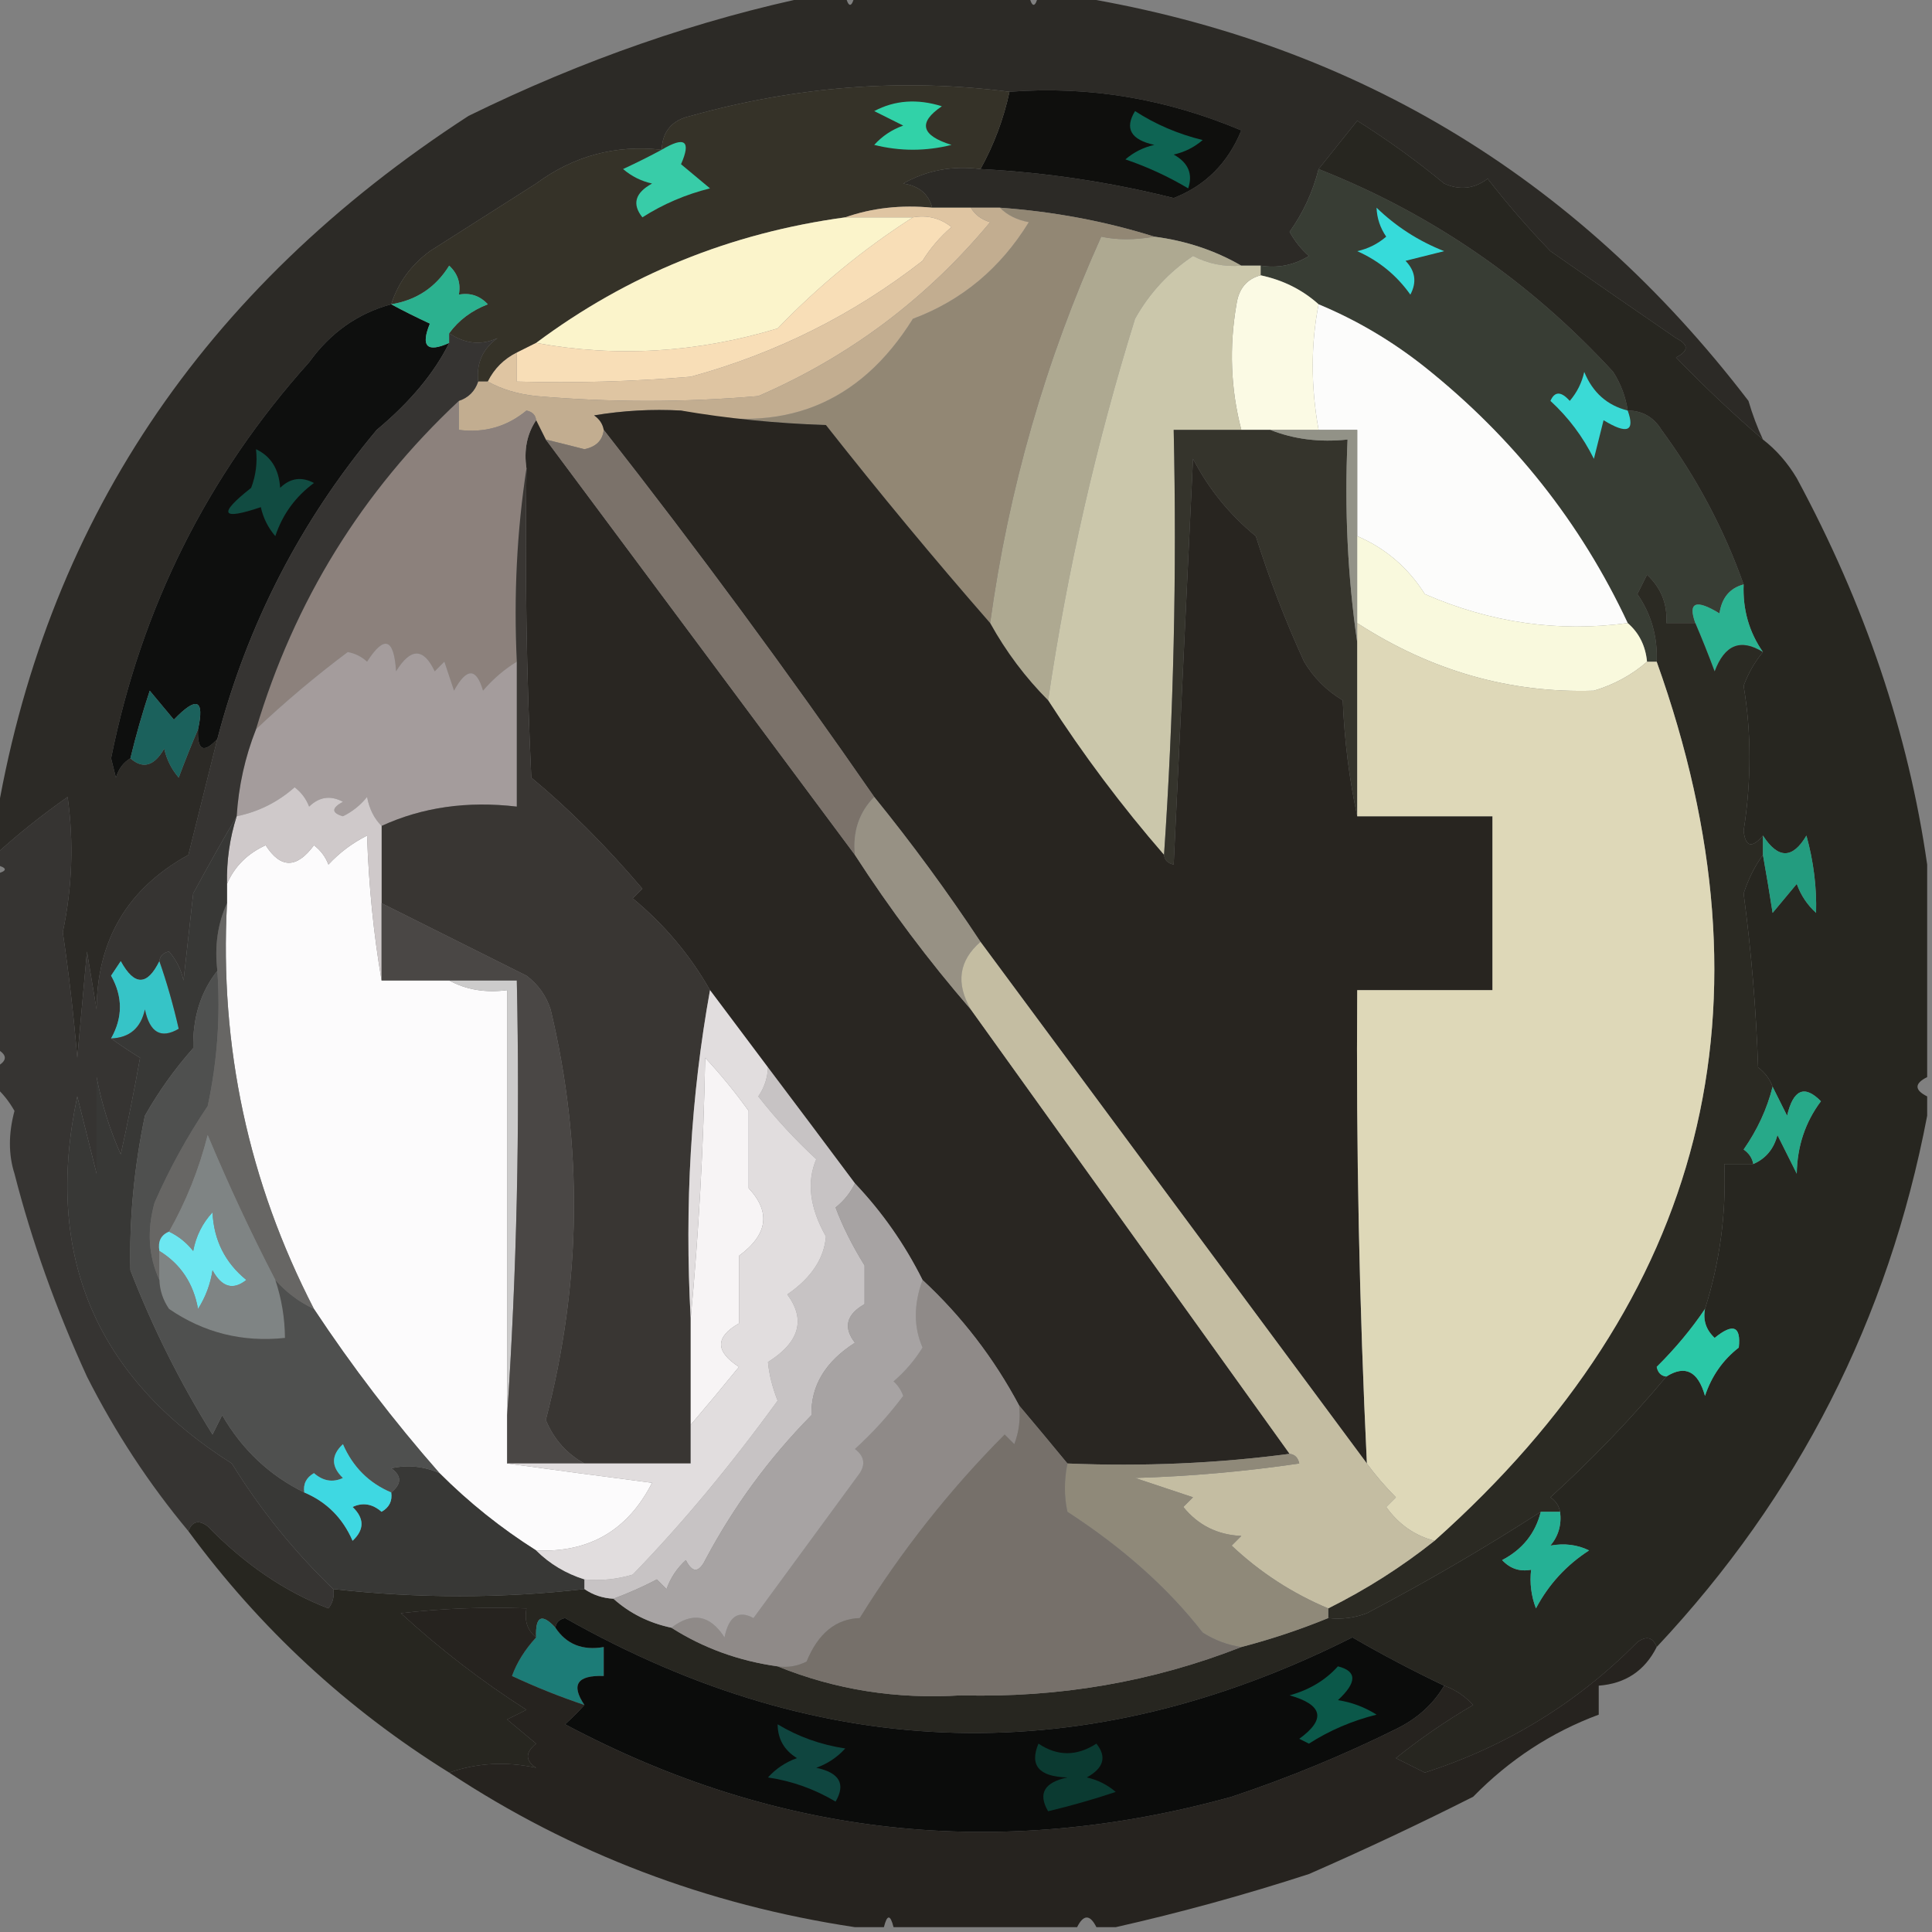 <?xml version="1.0" encoding="UTF-8"?>
<!DOCTYPE svg PUBLIC "-//W3C//DTD SVG 1.1//EN" "http://www.w3.org/Graphics/SVG/1.1/DTD/svg11.dtd">
<svg xmlns="http://www.w3.org/2000/svg" version="1.1" width="200px" height="200px" style="shape-rendering:geometricPrecision; text-rendering:geometricPrecision; image-rendering:optimizeQuality; fill-rule:evenodd; clip-rule:evenodd" xmlns:xlink="http://www.w3.org/1999/xlink">
<rect width="100%" height="100%" fill="#808080" stroke="none"/>
<g><path style="opacity:0.915" fill="#25221e" d="M 84.5,-0.5 C 85.5,-0.5 86.5,-0.5 87.5,-0.5C 87.833,0.833 88.167,0.833 88.5,-0.5C 94.5,-0.5 100.5,-0.5 106.5,-0.5C 106.833,0.833 107.167,0.833 107.5,-0.5C 108.5,-0.5 109.5,-0.5 110.5,-0.5C 139.557,4.035 163.057,18.035 181,41.5C 181.41,42.901 181.91,44.234 182.5,45.5C 179.4,42.833 176.4,39.999 173.5,37C 174.833,36.333 174.833,35.667 173.5,35C 169.205,32.054 164.872,29.054 160.5,26C 158.188,23.602 156.022,21.102 154,18.5C 152.612,19.554 151.112,19.72 149.5,19C 146.64,16.64 143.64,14.473 140.5,12.5C 139.143,14.186 137.81,15.852 136.5,17.5C 135.906,19.855 134.906,22.022 133.5,24C 134.022,24.95 134.689,25.784 135.5,26.5C 133.955,27.452 132.288,27.785 130.5,27.5C 129.833,27.5 129.167,27.5 128.5,27.5C 125.785,25.928 122.785,24.928 119.5,24.5C 114.401,22.899 109.067,21.899 103.5,21.5C 102.5,21.5 101.5,21.5 100.5,21.5C 99.167,21.5 97.833,21.5 96.5,21.5C 96.119,20.069 95.119,19.235 93.5,19C 95.937,17.625 98.603,17.125 101.5,17.5C 108.258,17.848 114.925,18.848 121.5,20.5C 124.78,19.221 127.113,16.887 128.5,13.5C 120.706,10.209 112.706,8.875 104.5,9.5C 93.504,8.083 82.504,8.916 71.5,12C 69.574,12.422 68.574,13.589 68.5,15.5C 63.713,14.97 59.38,16.137 55.5,19C 51.833,21.333 48.167,23.667 44.5,26C 42.536,27.451 41.203,29.284 40.5,31.5C 37.041,32.436 34.207,34.436 32,37.5C 21.461,49.244 14.628,62.911 11.5,78.5C 11.667,79.167 11.833,79.833 12,80.5C 12.278,79.584 12.778,78.918 13.5,78.5C 14.793,79.645 15.959,79.311 17,77.5C 17.249,78.624 17.749,79.624 18.5,80.5C 19.17,78.709 19.837,77.042 20.5,75.5C 20.409,77.698 21.076,78.031 22.5,76.5C 21.503,80.488 20.503,84.488 19.5,88.5C 13.214,91.958 10.048,97.292 10,104.5C 9.667,102.5 9.333,100.5 9,98.5C 8.667,102.167 8.333,105.833 8,109.5C 7.632,105.15 7.132,100.817 6.5,96.5C 7.483,91.858 7.65,87.191 7,82.5C 4.269,84.418 1.769,86.418 -0.5,88.5C -0.5,87.5 -0.5,86.5 -0.5,85.5C 4.538,54.425 20.871,29.925 48.5,12C 60.344,6.188 72.344,2.021 84.5,-0.5 Z"/></g>
<g><path style="opacity:1" fill="#0f0f0d" d="M 101.5,17.5 C 102.892,14.993 103.892,12.327 104.5,9.5C 112.706,8.875 120.706,10.209 128.5,13.5C 127.113,16.887 124.78,19.221 121.5,20.5C 114.925,18.848 108.258,17.848 101.5,17.5 Z"/></g>
<g><path style="opacity:1" fill="#0e6453" d="M 117.5,11.5 C 119.605,12.868 121.939,13.868 124.5,14.5C 123.624,15.251 122.624,15.751 121.5,16C 123.007,16.837 123.507,18.004 123,19.5C 120.948,18.277 118.781,17.277 116.5,16.5C 117.376,15.749 118.376,15.249 119.5,15C 117.061,14.467 116.395,13.3 117.5,11.5 Z"/></g>
<g><path style="opacity:1" fill="#353228" d="M 104.5,9.5 C 103.892,12.327 102.892,14.993 101.5,17.5C 98.603,17.125 95.937,17.625 93.5,19C 95.119,19.235 96.119,20.069 96.5,21.5C 93.287,21.19 90.287,21.523 87.5,22.5C 75.624,24.113 64.957,28.446 55.5,35.5C 54.833,35.833 54.167,36.167 53.5,36.5C 52.167,37.167 51.167,38.167 50.5,39.5C 50.167,39.5 49.833,39.5 49.5,39.5C 49.297,37.61 49.963,36.11 51.5,35C 49.82,35.771 48.153,35.605 46.5,34.5C 47.483,33.15 48.816,32.15 50.5,31.5C 49.675,30.614 48.675,30.281 47.5,30.5C 47.719,29.325 47.386,28.325 46.5,27.5C 45.114,29.742 43.114,31.075 40.5,31.5C 41.203,29.284 42.536,27.451 44.5,26C 48.167,23.667 51.833,21.333 55.5,19C 59.38,16.137 63.713,14.97 68.5,15.5C 68.574,13.589 69.574,12.422 71.5,12C 82.504,8.916 93.504,8.083 104.5,9.5 Z"/></g>
<g><path style="opacity:1" fill="#38cca8" d="M 68.5,15.5 C 70.9,14.073 71.567,14.573 70.5,17C 71.5,17.833 72.5,18.667 73.5,19.5C 70.97,20.132 68.637,21.132 66.5,22.5C 65.406,21.132 65.74,19.965 67.5,19C 66.376,18.751 65.376,18.251 64.5,17.5C 65.949,16.828 67.282,16.161 68.5,15.5 Z"/></g>
<g><path style="opacity:1" fill="#31d2a8" d="M 90.5,11.5 C 92.628,10.371 94.962,10.204 97.5,11C 95.012,12.685 95.346,14.019 98.5,15C 95.833,15.667 93.167,15.667 90.5,15C 91.328,14.085 92.328,13.419 93.5,13C 92.473,12.487 91.473,11.987 90.5,11.5 Z"/></g>
<g><path style="opacity:1" fill="#383d34" d="M 136.5,17.5 C 148.215,22.119 158.381,29.119 167,38.5C 167.791,39.745 168.291,41.078 168.5,42.5C 170.017,42.511 171.184,43.177 172,44.5C 175.643,49.455 178.476,54.788 180.5,60.5C 179.069,60.881 178.236,61.881 178,63.5C 175.553,62.004 174.719,62.337 175.5,64.5C 174.5,64.5 173.5,64.5 172.5,64.5C 172.617,62.517 171.95,60.85 170.5,59.5C 170.167,60.167 169.833,60.833 169.5,61.5C 170.937,63.577 171.604,65.91 171.5,68.5C 171.167,68.5 170.833,68.5 170.5,68.5C 170.34,66.847 169.674,65.514 168.5,64.5C 163.642,54.123 156.642,45.29 147.5,38C 144.108,35.306 140.441,33.14 136.5,31.5C 134.819,29.992 132.819,28.992 130.5,28.5C 130.5,28.167 130.5,27.833 130.5,27.5C 132.288,27.785 133.955,27.452 135.5,26.5C 134.689,25.784 134.022,24.95 133.5,24C 134.906,22.022 135.906,19.855 136.5,17.5 Z"/></g>
<g><path style="opacity:1" fill="#36dbda" d="M 142.5,21.5 C 144.522,23.456 146.855,24.956 149.5,26C 148.167,26.333 146.833,26.667 145.5,27C 146.517,28.049 146.684,29.216 146,30.5C 144.577,28.496 142.744,26.996 140.5,26C 141.624,25.751 142.624,25.251 143.5,24.5C 142.873,23.583 142.539,22.583 142.5,21.5 Z"/></g>
<g><path style="opacity:1" fill="#0e0f0e" d="M 40.5,31.5 C 41.718,32.161 43.051,32.828 44.5,33.5C 43.534,35.867 44.2,36.534 46.5,35.5C 44.961,38.611 42.461,41.611 39,44.5C 31.126,53.914 25.626,64.581 22.5,76.5C 21.076,78.031 20.409,77.698 20.5,75.5C 21.189,72.381 20.355,72.047 18,74.5C 17.167,73.5 16.333,72.5 15.5,71.5C 14.725,73.843 14.058,76.177 13.5,78.5C 12.778,78.918 12.278,79.584 12,80.5C 11.833,79.833 11.667,79.167 11.5,78.5C 14.628,62.911 21.461,49.244 32,37.5C 34.207,34.436 37.041,32.436 40.5,31.5 Z"/></g>
<g><path style="opacity:1" fill="#2bb18f" d="M 46.5,34.5 C 46.5,34.833 46.5,35.167 46.5,35.5C 44.2,36.534 43.534,35.867 44.5,33.5C 43.051,32.828 41.718,32.161 40.5,31.5C 43.114,31.075 45.114,29.742 46.5,27.5C 47.386,28.325 47.719,29.325 47.5,30.5C 48.675,30.281 49.675,30.614 50.5,31.5C 48.816,32.15 47.483,33.15 46.5,34.5 Z"/></g>
<g><path style="opacity:1" fill="#fbf4cb" d="M 87.5,22.5 C 89.833,22.5 92.167,22.5 94.5,22.5C 89.391,25.773 84.725,29.607 80.5,34C 72.141,36.521 63.808,37.021 55.5,35.5C 64.957,28.446 75.624,24.113 87.5,22.5 Z"/></g>
<g><path style="opacity:1" fill="#fcfcfb" d="M 136.5,31.5 C 140.441,33.14 144.108,35.306 147.5,38C 156.642,45.29 163.642,54.123 168.5,64.5C 161.31,65.473 154.31,64.473 147.5,61.5C 145.756,58.752 143.423,56.752 140.5,55.5C 140.5,51.833 140.5,48.167 140.5,44.5C 139.167,44.5 137.833,44.5 136.5,44.5C 135.689,39.994 135.689,35.66 136.5,31.5 Z"/></g>
<g><path style="opacity:1" fill="#fbfae4" d="M 130.5,28.5 C 132.819,28.992 134.819,29.992 136.5,31.5C 135.689,35.66 135.689,39.994 136.5,44.5C 134.833,44.5 133.167,44.5 131.5,44.5C 130.5,44.5 129.5,44.5 128.5,44.5C 127.398,40.253 127.232,35.92 128,31.5C 128.236,29.881 129.069,28.881 130.5,28.5 Z"/></g>
<g><path style="opacity:1" fill="#f8deb7" d="M 94.5,22.5 C 95.978,22.238 97.311,22.571 98.5,23.5C 97.313,24.52 96.313,25.686 95.5,27C 88.346,32.577 80.346,36.577 71.5,39C 65.509,39.499 59.509,39.666 53.5,39.5C 53.5,38.5 53.5,37.5 53.5,36.5C 54.167,36.167 54.833,35.833 55.5,35.5C 63.808,37.021 72.141,36.521 80.5,34C 84.725,29.607 89.391,25.773 94.5,22.5 Z"/></g>
<g><path style="opacity:1" fill="#dfc5a2" d="M 87.5,22.5 C 90.287,21.523 93.287,21.19 96.5,21.5C 97.833,21.5 99.167,21.5 100.5,21.5C 100.918,22.222 101.584,22.722 102.5,23C 95.916,30.921 87.916,36.921 78.5,41C 70.833,41.667 63.167,41.667 55.5,41C 53.618,40.802 51.952,40.302 50.5,39.5C 51.167,38.167 52.167,37.167 53.5,36.5C 53.5,37.5 53.5,38.5 53.5,39.5C 59.509,39.666 65.509,39.499 71.5,39C 80.346,36.577 88.346,32.577 95.5,27C 96.313,25.686 97.313,24.52 98.5,23.5C 97.311,22.571 95.978,22.238 94.5,22.5C 92.167,22.5 89.833,22.5 87.5,22.5 Z"/></g>
<g><path style="opacity:1" fill="#aea991" d="M 119.5,24.5 C 122.785,24.928 125.785,25.928 128.5,27.5C 126.738,27.643 125.071,27.309 123.5,26.5C 120.982,28.185 118.982,30.352 117.5,33C 113.47,45.953 110.47,59.119 108.5,72.5C 106.147,70.14 104.147,67.474 102.5,64.5C 104.402,50.625 108.236,37.291 114,24.5C 115.626,24.854 117.459,24.854 119.5,24.5 Z"/></g>
<g><path style="opacity:1" fill="#928774" d="M 103.5,21.5 C 109.067,21.899 114.401,22.899 119.5,24.5C 117.459,24.854 115.626,24.854 114,24.5C 108.236,37.291 104.402,50.625 102.5,64.5C 96.698,57.856 91.031,51.023 85.5,44C 80.317,43.826 75.317,43.326 70.5,42.5C 80.955,45.057 88.955,41.891 94.5,33C 99.562,31.11 103.562,27.776 106.5,23C 105.263,22.768 104.263,22.268 103.5,21.5 Z"/></g>
<g><path style="opacity:1" fill="#c2ad90" d="M 100.5,21.5 C 101.5,21.5 102.5,21.5 103.5,21.5C 104.263,22.268 105.263,22.768 106.5,23C 103.562,27.776 99.562,31.11 94.5,33C 88.955,41.891 80.955,45.057 70.5,42.5C 67.482,42.335 64.482,42.502 61.5,43C 62.056,43.383 62.389,43.883 62.5,44.5C 62.38,45.586 61.713,46.253 60.5,46.5C 59.151,46.154 57.818,45.821 56.5,45.5C 56.167,44.833 55.833,44.167 55.5,43.5C 55.44,42.957 55.107,42.624 54.5,42.5C 52.477,44.173 50.144,44.84 47.5,44.5C 47.5,43.5 47.5,42.5 47.5,41.5C 48.5,41.167 49.167,40.5 49.5,39.5C 49.833,39.5 50.167,39.5 50.5,39.5C 51.952,40.302 53.618,40.802 55.5,41C 63.167,41.667 70.833,41.667 78.5,41C 87.916,36.921 95.916,30.921 102.5,23C 101.584,22.722 100.918,22.222 100.5,21.5 Z"/></g>
<g><path style="opacity:1" fill="#3adad6" d="M 168.5,42.5 C 169.281,44.663 168.447,44.996 166,43.5C 165.667,44.833 165.333,46.167 165,47.5C 163.862,45.208 162.362,43.208 160.5,41.5C 160.938,40.494 161.604,40.494 162.5,41.5C 163.251,40.624 163.751,39.624 164,38.5C 164.876,40.636 166.376,41.969 168.5,42.5 Z"/></g>
<g><path style="opacity:1" fill="#cbc7ab" d="M 128.5,27.5 C 129.167,27.5 129.833,27.5 130.5,27.5C 130.5,27.833 130.5,28.167 130.5,28.5C 129.069,28.881 128.236,29.881 128,31.5C 127.232,35.92 127.398,40.253 128.5,44.5C 126.167,44.5 123.833,44.5 121.5,44.5C 121.829,59.343 121.496,74.01 120.5,88.5C 116.115,83.45 112.115,78.116 108.5,72.5C 110.47,59.119 113.47,45.953 117.5,33C 118.982,30.352 120.982,28.185 123.5,26.5C 125.071,27.309 126.738,27.643 128.5,27.5 Z"/></g>
<g><path style="opacity:0.973" fill="#25241e" d="M 182.5,45.5 C 183.885,46.574 185.051,47.907 186,49.5C 193.059,62.589 197.559,75.922 199.5,89.5C 199.5,96.833 199.5,104.167 199.5,111.5C 198.167,112.167 198.167,112.833 199.5,113.5C 199.5,114.167 199.5,114.833 199.5,115.5C 195.484,136.555 186.15,154.889 171.5,170.5C 171.103,169.475 170.437,169.308 169.5,170C 163.304,176.269 155.971,180.769 147.5,183.5C 146.5,183 145.5,182.5 144.5,182C 147.029,179.971 149.696,178.138 152.5,176.5C 151.643,175.575 150.643,174.908 149.5,174.5C 146.265,172.966 143.099,171.299 140,169.5C 112.483,183.342 85.317,182.676 58.5,167.5C 57.893,167.624 57.56,167.957 57.5,168.5C 56.075,166.969 55.409,167.302 55.5,169.5C 54.596,168.791 54.263,167.791 54.5,166.5C 50.154,166.334 45.821,166.501 41.5,167C 45.548,170.716 49.882,174.05 54.5,177C 53.833,177.333 53.167,177.667 52.5,178C 53.5,178.833 54.5,179.667 55.5,180.5C 54.359,181.425 54.359,182.259 55.5,183C 52.381,182.326 49.381,182.493 46.5,183.5C 35.904,176.904 26.904,168.571 19.5,158.5C 19.897,157.475 20.563,157.308 21.5,158C 25.36,161.96 29.526,164.793 34,166.5C 34.464,165.906 34.631,165.239 34.5,164.5C 43.279,165.481 51.946,165.481 60.5,164.5C 61.391,165.11 62.391,165.443 63.5,165.5C 65.181,167.008 67.181,168.008 69.5,168.5C 72.797,170.601 76.463,171.935 80.5,172.5C 86.472,174.923 92.805,175.923 99.5,175.5C 109.633,175.771 119.3,174.104 128.5,170.5C 131.574,169.698 134.574,168.698 137.5,167.5C 138.873,167.657 140.207,167.49 141.5,167C 147.719,163.729 153.719,160.229 159.5,156.5C 158.945,158.729 157.611,160.395 155.5,161.5C 156.325,162.386 157.325,162.719 158.5,162.5C 158.343,163.873 158.51,165.207 159,166.5C 160.309,164.024 162.142,162.024 164.5,160.5C 163.284,159.904 161.951,159.737 160.5,160C 161.337,158.989 161.67,157.822 161.5,156.5C 161.389,155.883 161.056,155.383 160.5,155C 164.86,151.028 168.86,146.861 172.5,142.5C 174.449,141.275 175.782,141.942 176.5,144.5C 177.187,142.445 178.354,140.779 180,139.5C 180.239,137.275 179.405,136.942 177.5,138.5C 176.614,137.675 176.281,136.675 176.5,135.5C 178.041,130.636 178.708,125.636 178.5,120.5C 179.5,120.5 180.5,120.5 181.5,120.5C 182.79,119.942 183.623,118.942 184,117.5C 184.667,118.833 185.333,120.167 186,121.5C 186.045,118.666 186.879,116.166 188.5,114C 186.806,112.272 185.639,112.772 185,115.5C 184.487,114.473 183.987,113.473 183.5,112.5C 183.217,111.711 182.717,111.044 182,110.5C 181.792,104.449 181.292,98.449 180.5,92.5C 180.994,90.975 181.661,89.641 182.5,88.5C 182.854,90.48 183.187,92.48 183.5,94.5C 184.333,93.5 185.167,92.5 186,91.5C 186.419,92.672 187.085,93.672 188,94.5C 188.073,91.842 187.74,89.176 187,86.5C 185.568,88.931 184.068,88.931 182.5,86.5C 181.35,87.85 180.683,87.684 180.5,86C 181.311,80.838 181.311,75.838 180.5,71C 180.978,69.697 181.645,68.531 182.5,67.5C 181.067,65.442 180.4,63.108 180.5,60.5C 178.476,54.788 175.643,49.455 172,44.5C 171.184,43.177 170.017,42.511 168.5,42.5C 168.291,41.078 167.791,39.745 167,38.5C 158.381,29.119 148.215,22.119 136.5,17.5C 137.81,15.852 139.143,14.186 140.5,12.5C 143.64,14.473 146.64,16.64 149.5,19C 151.112,19.72 152.612,19.554 154,18.5C 156.022,21.102 158.188,23.602 160.5,26C 164.872,29.054 169.205,32.054 173.5,35C 174.833,35.667 174.833,36.333 173.5,37C 176.4,39.999 179.4,42.833 182.5,45.5 Z"/></g>
<g><path style="opacity:1" fill="#114b41" d="M 26.5,46.5 C 28.045,47.23 28.878,48.563 29,50.5C 30.049,49.483 31.216,49.316 32.5,50C 30.578,51.42 29.245,53.253 28.5,55.5C 27.749,54.624 27.249,53.624 27,52.5C 22.874,53.896 22.541,53.23 26,50.5C 26.49,49.207 26.657,47.873 26.5,46.5 Z"/></g>
<g><path style="opacity:1" fill="#292622" d="M 55.5,43.5 C 55.833,44.167 56.167,44.833 56.5,45.5C 67.198,59.857 77.865,74.19 88.5,88.5C 92.147,94.14 96.147,99.473 100.5,104.5C 111.5,119.833 122.5,135.167 133.5,150.5C 126.018,151.492 118.352,151.825 110.5,151.5C 108.823,149.46 107.156,147.46 105.5,145.5C 102.882,140.587 99.548,136.254 95.5,132.5C 93.656,128.808 91.323,125.475 88.5,122.5C 85.488,118.462 82.488,114.462 79.5,110.5C 77.5,107.833 75.5,105.167 73.5,102.5C 71.423,98.852 68.756,95.686 65.5,93C 65.833,92.667 66.167,92.333 66.5,92C 62.667,87.499 58.833,83.665 55,80.5C 54.5,69.838 54.334,59.172 54.5,48.5C 54.215,46.585 54.549,44.919 55.5,43.5 Z"/></g>
<g><path style="opacity:1" fill="#35342c" d="M 128.5,44.5 C 129.5,44.5 130.5,44.5 131.5,44.5C 133.948,45.473 136.615,45.806 139.5,45.5C 139.175,52.687 139.509,59.687 140.5,66.5C 140.5,72.5 140.5,78.5 140.5,84.5C 139.676,80.688 139.176,76.688 139,72.5C 137.333,71.5 136,70.167 135,68.5C 133.081,64.317 131.414,59.984 130,55.5C 127.295,53.293 125.129,50.626 123.5,47.5C 122.833,61.5 122.167,75.5 121.5,89.5C 120.893,89.376 120.56,89.043 120.5,88.5C 121.496,74.01 121.829,59.343 121.5,44.5C 123.833,44.5 126.167,44.5 128.5,44.5 Z"/></g>
<g><path style="opacity:1" fill="#929287" d="M 131.5,44.5 C 133.167,44.5 134.833,44.5 136.5,44.5C 137.833,44.5 139.167,44.5 140.5,44.5C 140.5,48.167 140.5,51.833 140.5,55.5C 140.5,58.5 140.5,61.5 140.5,64.5C 140.5,65.167 140.5,65.833 140.5,66.5C 139.509,59.687 139.175,52.687 139.5,45.5C 136.615,45.806 133.948,45.473 131.5,44.5 Z"/></g>
<g><path style="opacity:1" fill="#282520" d="M 70.5,42.5 C 75.317,43.326 80.317,43.826 85.5,44C 91.031,51.023 96.698,57.856 102.5,64.5C 104.147,67.474 106.147,70.14 108.5,72.5C 112.115,78.116 116.115,83.45 120.5,88.5C 120.56,89.043 120.893,89.376 121.5,89.5C 122.167,75.5 122.833,61.5 123.5,47.5C 125.129,50.626 127.295,53.293 130,55.5C 131.414,59.984 133.081,64.317 135,68.5C 136,70.167 137.333,71.5 139,72.5C 139.176,76.688 139.676,80.688 140.5,84.5C 145.167,84.5 149.833,84.5 154.5,84.5C 154.5,90.5 154.5,96.5 154.5,102.5C 149.833,102.5 145.167,102.5 140.5,102.5C 140.383,118.846 140.717,135.179 141.5,151.5C 128.178,133.538 114.845,115.538 101.5,97.5C 98.078,92.322 94.411,87.322 90.5,82.5C 81.521,69.528 72.188,56.862 62.5,44.5C 62.389,43.883 62.056,43.383 61.5,43C 64.482,42.502 67.482,42.335 70.5,42.5 Z"/></g>
<g><path style="opacity:1" fill="#7b726a" d="M 62.5,44.5 C 72.188,56.862 81.521,69.528 90.5,82.5C 88.926,84.102 88.259,86.102 88.5,88.5C 77.865,74.19 67.198,59.857 56.5,45.5C 57.818,45.821 59.151,46.154 60.5,46.5C 61.713,46.253 62.38,45.586 62.5,44.5 Z"/></g>
<g><path style="opacity:1" fill="#2bb291" d="M 180.5,60.5 C 180.4,63.108 181.067,65.442 182.5,67.5C 180.201,66.068 178.535,66.734 177.5,69.5C 176.83,67.709 176.163,66.042 175.5,64.5C 174.719,62.337 175.553,62.004 178,63.5C 178.236,61.881 179.069,60.881 180.5,60.5 Z"/></g>
<g><path style="opacity:1" fill="#8c817c" d="M 47.5,41.5 C 47.5,42.5 47.5,43.5 47.5,44.5C 50.144,44.84 52.477,44.173 54.5,42.5C 55.107,42.624 55.44,42.957 55.5,43.5C 54.549,44.919 54.215,46.585 54.5,48.5C 53.509,54.979 53.176,61.646 53.5,68.5C 52.206,69.29 51.039,70.29 50,71.5C 49.309,69.109 48.309,69.109 47,71.5C 46.667,70.5 46.333,69.5 46,68.5C 45.667,68.833 45.333,69.167 45,69.5C 43.846,67.043 42.512,67.043 41,69.5C 40.779,66.057 39.779,65.724 38,68.5C 37.439,67.978 36.772,67.645 36,67.5C 32.679,69.988 29.512,72.655 26.5,75.5C 30.47,62.214 37.47,50.88 47.5,41.5 Z"/></g>
<g><path style="opacity:1" fill="#2b2a23" d="M 175.5,64.5 C 176.163,66.042 176.83,67.709 177.5,69.5C 178.535,66.734 180.201,66.068 182.5,67.5C 181.645,68.531 180.978,69.697 180.5,71C 181.311,75.838 181.311,80.838 180.5,86C 180.683,87.684 181.35,87.85 182.5,86.5C 182.5,87.167 182.5,87.833 182.5,88.5C 181.661,89.641 180.994,90.975 180.5,92.5C 181.292,98.449 181.792,104.449 182,110.5C 182.717,111.044 183.217,111.711 183.5,112.5C 182.926,114.788 181.926,116.955 180.5,119C 181.056,119.383 181.389,119.883 181.5,120.5C 180.5,120.5 179.5,120.5 178.5,120.5C 178.708,125.636 178.041,130.636 176.5,135.5C 175.099,137.583 173.432,139.583 171.5,141.5C 171.624,142.107 171.957,142.44 172.5,142.5C 168.86,146.861 164.86,151.028 160.5,155C 161.056,155.383 161.389,155.883 161.5,156.5C 160.833,156.5 160.167,156.5 159.5,156.5C 153.719,160.229 147.719,163.729 141.5,167C 140.207,167.49 138.873,167.657 137.5,167.5C 137.5,167.167 137.5,166.833 137.5,166.5C 141.457,164.527 145.124,162.194 148.5,159.5C 176.578,134.475 184.244,104.142 171.5,68.5C 171.604,65.91 170.937,63.577 169.5,61.5C 169.833,60.833 170.167,60.167 170.5,59.5C 171.95,60.85 172.617,62.517 172.5,64.5C 173.5,64.5 174.5,64.5 175.5,64.5 Z"/></g>
<g><path style="opacity:1" fill="#f9f9dd" d="M 140.5,55.5 C 143.423,56.752 145.756,58.752 147.5,61.5C 154.31,64.473 161.31,65.473 168.5,64.5C 169.674,65.514 170.34,66.847 170.5,68.5C 168.932,69.87 167.099,70.87 165,71.5C 156.305,71.778 148.138,69.445 140.5,64.5C 140.5,61.5 140.5,58.5 140.5,55.5 Z"/></g>
<g><path style="opacity:1" fill="#1b615c" d="M 20.5,75.5 C 19.837,77.042 19.17,78.709 18.5,80.5C 17.749,79.624 17.249,78.624 17,77.5C 15.959,79.311 14.793,79.645 13.5,78.5C 14.058,76.177 14.725,73.843 15.5,71.5C 16.333,72.5 17.167,73.5 18,74.5C 20.355,72.047 21.189,72.381 20.5,75.5 Z"/></g>
<g><path style="opacity:1" fill="#a49c9c" d="M 53.5,68.5 C 53.5,73.5 53.5,78.5 53.5,83.5C 48.381,82.897 43.715,83.564 39.5,85.5C 38.732,84.737 38.232,83.737 38,82.5C 37.311,83.357 36.478,84.023 35.5,84.5C 34.304,84.154 34.304,83.654 35.5,83C 34.216,82.316 33.05,82.483 32,83.5C 31.692,82.692 31.192,82.025 30.5,81.5C 28.757,83.038 26.757,84.038 24.5,84.5C 24.7,81.37 25.366,78.37 26.5,75.5C 29.512,72.655 32.679,69.988 36,67.5C 36.772,67.645 37.439,67.978 38,68.5C 39.779,65.724 40.779,66.057 41,69.5C 42.512,67.043 43.846,67.043 45,69.5C 45.333,69.167 45.667,68.833 46,68.5C 46.333,69.5 46.667,70.5 47,71.5C 48.309,69.109 49.309,69.109 50,71.5C 51.039,70.29 52.206,69.29 53.5,68.5 Z"/></g>
<g><path style="opacity:1" fill="#ded8b8" d="M 140.5,64.5 C 148.138,69.445 156.305,71.778 165,71.5C 167.099,70.87 168.932,69.87 170.5,68.5C 170.833,68.5 171.167,68.5 171.5,68.5C 184.244,104.142 176.578,134.475 148.5,159.5C 146.456,158.969 144.789,157.802 143.5,156C 143.833,155.667 144.167,155.333 144.5,155C 143.364,153.855 142.364,152.688 141.5,151.5C 140.717,135.179 140.383,118.846 140.5,102.5C 145.167,102.5 149.833,102.5 154.5,102.5C 154.5,96.5 154.5,90.5 154.5,84.5C 149.833,84.5 145.167,84.5 140.5,84.5C 140.5,78.5 140.5,72.5 140.5,66.5C 140.5,65.833 140.5,65.167 140.5,64.5 Z"/></g>
<g><path style="opacity:1" fill="#393633" d="M 54.5,48.5 C 54.334,59.172 54.5,69.838 55,80.5C 58.833,83.665 62.667,87.499 66.5,92C 66.167,92.333 65.833,92.667 65.5,93C 68.756,95.686 71.423,98.852 73.5,102.5C 71.522,113.451 70.856,124.784 71.5,136.5C 71.5,140.167 71.5,143.833 71.5,147.5C 71.5,148.833 71.5,150.167 71.5,151.5C 67.833,151.5 64.167,151.5 60.5,151.5C 58.677,150.507 57.344,149.007 56.5,147C 60.213,132.779 60.38,118.612 57,104.5C 56.535,103.069 55.701,101.903 54.5,101C 49.366,98.433 44.366,95.933 39.5,93.5C 39.5,90.833 39.5,88.167 39.5,85.5C 43.715,83.564 48.381,82.897 53.5,83.5C 53.5,78.5 53.5,73.5 53.5,68.5C 53.176,61.646 53.509,54.979 54.5,48.5 Z"/></g>
<g><path style="opacity:1" fill="#239c7f" d="M 182.5,86.5 C 184.068,88.931 185.568,88.931 187,86.5C 187.74,89.176 188.073,91.842 188,94.5C 187.085,93.672 186.419,92.672 186,91.5C 185.167,92.5 184.333,93.5 183.5,94.5C 183.187,92.48 182.854,90.48 182.5,88.5C 182.5,87.833 182.5,87.167 182.5,86.5 Z"/></g>
<g><path style="opacity:1" fill="#fcfbfc" d="M 39.5,101.5 C 41.833,101.5 44.167,101.5 46.5,101.5C 48.265,102.461 50.265,102.795 52.5,102.5C 52.5,117.167 52.5,131.833 52.5,146.5C 52.5,148.167 52.5,149.833 52.5,151.5C 57.349,152.166 62.349,152.833 67.5,153.5C 64.994,158.419 60.994,160.752 55.5,160.5C 51.878,158.213 48.545,155.547 45.5,152.5C 40.752,147.094 36.419,141.427 32.5,135.5C 25.716,122.357 22.716,108.357 23.5,93.5C 23.5,92.833 23.5,92.167 23.5,91.5C 24.27,89.701 25.603,88.368 27.5,87.5C 29.048,89.922 30.715,89.922 32.5,87.5C 33.192,88.025 33.692,88.692 34,89.5C 35.154,88.257 36.488,87.257 38,86.5C 38.174,91.683 38.674,96.683 39.5,101.5 Z"/></g>
<g><path style="opacity:1" fill="#979184" d="M 90.5,82.5 C 94.411,87.322 98.078,92.322 101.5,97.5C 99.258,99.452 98.924,101.785 100.5,104.5C 96.147,99.473 92.147,94.14 88.5,88.5C 88.259,86.102 88.926,84.102 90.5,82.5 Z"/></g>
<g><path style="opacity:1" fill="#cfc9ca" d="M 39.5,85.5 C 39.5,88.167 39.5,90.833 39.5,93.5C 39.5,96.167 39.5,98.833 39.5,101.5C 38.674,96.683 38.174,91.683 38,86.5C 36.488,87.257 35.154,88.257 34,89.5C 33.692,88.692 33.192,88.025 32.5,87.5C 30.715,89.922 29.048,89.922 27.5,87.5C 25.603,88.368 24.27,89.701 23.5,91.5C 23.448,89.097 23.781,86.764 24.5,84.5C 26.757,84.038 28.757,83.038 30.5,81.5C 31.192,82.025 31.692,82.692 32,83.5C 33.05,82.483 34.216,82.316 35.5,83C 34.304,83.654 34.304,84.154 35.5,84.5C 36.478,84.023 37.311,83.357 38,82.5C 38.232,83.737 38.732,84.737 39.5,85.5 Z"/></g>
<g><path style="opacity:1" fill="#cccbcb" d="M 46.5,101.5 C 48.833,101.5 51.167,101.5 53.5,101.5C 53.829,116.676 53.496,131.676 52.5,146.5C 52.5,131.833 52.5,117.167 52.5,102.5C 50.265,102.795 48.265,102.461 46.5,101.5 Z"/></g>
<g><path style="opacity:0.896" fill="#2e2c2a" d="M 46.5,35.5 C 46.5,35.167 46.5,34.833 46.5,34.5C 48.153,35.605 49.82,35.771 51.5,35C 49.963,36.11 49.297,37.61 49.5,39.5C 49.167,40.5 48.5,41.167 47.5,41.5C 37.47,50.88 30.47,62.214 26.5,75.5C 25.366,78.37 24.7,81.37 24.5,84.5C 23.001,87.047 21.501,89.714 20,92.5C 19.667,95.5 19.333,98.5 19,101.5C 18.751,100.376 18.251,99.376 17.5,98.5C 16.893,98.624 16.56,98.957 16.5,99.5C 15.238,102.071 13.905,102.071 12.5,99.5C 12.167,100 11.833,100.5 11.5,101C 12.72,103.17 12.72,105.337 11.5,107.5C 12.398,108.158 13.398,108.824 14.5,109.5C 13.906,112.83 13.24,116.164 12.5,119.5C 11.359,116.938 10.526,114.272 10,111.5C 10,114.833 10,118.167 10,121.5C 9.333,118.833 8.667,116.167 8,113.5C 4.522,129.878 9.856,142.544 24,151.5C 26.955,156.287 30.455,160.62 34.5,164.5C 34.631,165.239 34.464,165.906 34,166.5C 29.526,164.793 25.36,161.96 21.5,158C 20.563,157.308 19.897,157.475 19.5,158.5C 15.425,153.614 11.925,148.28 9,142.5C 5.783,135.471 3.283,128.471 1.5,121.5C 0.869,119.522 0.869,117.355 1.5,115C 0.934,114.005 0.267,113.172 -0.5,112.5C -0.5,111.833 -0.5,111.167 -0.5,110.5C 0.833,109.833 0.833,109.167 -0.5,108.5C -0.5,102.5 -0.5,96.5 -0.5,90.5C 0.833,90.167 0.833,89.833 -0.5,89.5C -0.5,89.167 -0.5,88.833 -0.5,88.5C 1.769,86.418 4.269,84.418 7,82.5C 7.65,87.191 7.483,91.858 6.5,96.5C 7.132,100.817 7.632,105.15 8,109.5C 8.333,105.833 8.667,102.167 9,98.5C 9.333,100.5 9.667,102.5 10,104.5C 10.048,97.292 13.214,91.958 19.5,88.5C 20.503,84.488 21.503,80.488 22.5,76.5C 25.626,64.581 31.126,53.914 39,44.5C 42.461,41.611 44.961,38.611 46.5,35.5 Z"/></g>
<g><path style="opacity:1" fill="#36c4c7" d="M 16.5,99.5 C 17.266,101.684 17.933,104.018 18.5,106.5C 16.674,107.571 15.508,106.904 15,104.5C 14.578,106.426 13.411,107.426 11.5,107.5C 12.72,105.337 12.72,103.17 11.5,101C 11.833,100.5 12.167,100 12.5,99.5C 13.905,102.071 15.238,102.071 16.5,99.5 Z"/></g>
<g><path style="opacity:1" fill="#676664" d="M 23.5,93.5 C 22.716,108.357 25.716,122.357 32.5,135.5C 30.97,134.789 29.637,133.789 28.5,132.5C 25.988,127.653 23.654,122.653 21.5,117.5C 20.599,121.047 19.266,124.38 17.5,127.5C 16.662,127.842 16.328,128.508 16.5,129.5C 16.5,130.5 16.5,131.5 16.5,132.5C 15.366,130.034 15.199,127.367 16,124.5C 17.541,120.988 19.374,117.655 21.5,114.5C 22.493,109.88 22.827,105.214 22.5,100.5C 22.198,97.941 22.532,95.607 23.5,93.5 Z"/></g>
<g><path style="opacity:1" fill="#383836" d="M 24.5,84.5 C 23.781,86.764 23.448,89.097 23.5,91.5C 23.5,92.167 23.5,92.833 23.5,93.5C 22.532,95.607 22.198,97.941 22.5,100.5C 20.78,102.658 19.947,105.325 20,108.5C 18.088,110.657 16.421,112.991 15,115.5C 13.874,120.898 13.374,126.232 13.5,131.5C 15.803,137.44 18.637,143.107 22,148.5C 22.333,147.833 22.667,147.167 23,146.5C 25.081,150.084 27.914,152.751 31.5,154.5C 33.812,155.478 35.478,157.145 36.5,159.5C 37.731,158.349 37.731,157.183 36.5,156C 37.549,155.508 38.549,155.674 39.5,156.5C 40.297,156.043 40.631,155.376 40.5,154.5C 41.598,153.603 41.598,152.77 40.5,152C 42.197,151.616 43.863,151.782 45.5,152.5C 48.545,155.547 51.878,158.213 55.5,160.5C 56.899,161.89 58.566,162.89 60.5,163.5C 60.5,163.833 60.5,164.167 60.5,164.5C 51.946,165.481 43.279,165.481 34.5,164.5C 30.455,160.62 26.955,156.287 24,151.5C 9.856,142.544 4.522,129.878 8,113.5C 8.667,116.167 9.333,118.833 10,121.5C 10,118.167 10,114.833 10,111.5C 10.526,114.272 11.359,116.938 12.5,119.5C 13.24,116.164 13.906,112.83 14.5,109.5C 13.398,108.824 12.398,108.158 11.5,107.5C 13.411,107.426 14.578,106.426 15,104.5C 15.508,106.904 16.674,107.571 18.5,106.5C 17.933,104.018 17.266,101.684 16.5,99.5C 16.56,98.957 16.893,98.624 17.5,98.5C 18.251,99.376 18.751,100.376 19,101.5C 19.333,98.5 19.667,95.5 20,92.5C 21.501,89.714 23.001,87.047 24.5,84.5 Z"/></g>
<g><path style="opacity:1" fill="#27a989" d="M 183.5,112.5 C 183.987,113.473 184.487,114.473 185,115.5C 185.639,112.772 186.806,112.272 188.5,114C 186.879,116.166 186.045,118.666 186,121.5C 185.333,120.167 184.667,118.833 184,117.5C 183.623,118.942 182.79,119.942 181.5,120.5C 181.389,119.883 181.056,119.383 180.5,119C 181.926,116.955 182.926,114.788 183.5,112.5 Z"/></g>
<g><path style="opacity:1" fill="#4a4745" d="M 39.5,93.5 C 44.366,95.933 49.366,98.433 54.5,101C 55.701,101.903 56.535,103.069 57,104.5C 60.38,118.612 60.213,132.779 56.5,147C 57.344,149.007 58.677,150.507 60.5,151.5C 57.833,151.5 55.167,151.5 52.5,151.5C 52.5,149.833 52.5,148.167 52.5,146.5C 53.496,131.676 53.829,116.676 53.5,101.5C 51.167,101.5 48.833,101.5 46.5,101.5C 44.167,101.5 41.833,101.5 39.5,101.5C 39.5,98.833 39.5,96.167 39.5,93.5 Z"/></g>
<g><path style="opacity:1" fill="#f7f4f5" d="M 71.5,147.5 C 71.5,143.833 71.5,140.167 71.5,136.5C 72.33,127.676 72.83,118.676 73,109.5C 74.62,111.241 76.12,113.075 77.5,115C 77.5,117.667 77.5,120.333 77.5,123C 79.816,125.476 79.482,127.809 76.5,130C 76.5,132.333 76.5,134.667 76.5,137C 74.027,138.402 74.027,139.902 76.5,141.5C 74.815,143.571 73.148,145.571 71.5,147.5 Z"/></g>
<g><path style="opacity:1" fill="#6ce7f1" d="M 16.5,129.5 C 16.328,128.508 16.662,127.842 17.5,127.5C 18.458,127.953 19.292,128.619 20,129.5C 20.29,127.956 20.956,126.623 22,125.5C 22.131,128.371 23.297,130.705 25.5,132.5C 24.132,133.594 22.965,133.26 22,131.5C 21.781,132.938 21.281,134.271 20.5,135.5C 20.025,132.845 18.692,130.845 16.5,129.5 Z"/></g>
<g><path style="opacity:1" fill="#7f8484" d="M 28.5,132.5 C 29.149,134.435 29.483,136.435 29.5,138.5C 25.106,138.969 21.106,137.969 17.5,135.5C 16.873,134.583 16.539,133.583 16.5,132.5C 16.5,131.5 16.5,130.5 16.5,129.5C 18.692,130.845 20.025,132.845 20.5,135.5C 21.281,134.271 21.781,132.938 22,131.5C 22.965,133.26 24.132,133.594 25.5,132.5C 23.297,130.705 22.131,128.371 22,125.5C 20.956,126.623 20.29,127.956 20,129.5C 19.292,128.619 18.458,127.953 17.5,127.5C 19.266,124.38 20.599,121.047 21.5,117.5C 23.654,122.653 25.988,127.653 28.5,132.5 Z"/></g>
<g><path style="opacity:1" fill="#2ac8a7" d="M 176.5,135.5 C 176.281,136.675 176.614,137.675 177.5,138.5C 179.405,136.942 180.239,137.275 180,139.5C 178.354,140.779 177.187,142.445 176.5,144.5C 175.782,141.942 174.449,141.275 172.5,142.5C 171.957,142.44 171.624,142.107 171.5,141.5C 173.432,139.583 175.099,137.583 176.5,135.5 Z"/></g>
<g><path style="opacity:1" fill="#c4bda2" d="M 101.5,97.5 C 114.845,115.538 128.178,133.538 141.5,151.5C 142.364,152.688 143.364,153.855 144.5,155C 144.167,155.333 143.833,155.667 143.5,156C 144.789,157.802 146.456,158.969 148.5,159.5C 145.124,162.194 141.457,164.527 137.5,166.5C 133.769,164.934 130.436,162.767 127.5,160C 127.833,159.667 128.167,159.333 128.5,159C 126.026,158.887 124.026,157.887 122.5,156C 122.833,155.667 123.167,155.333 123.5,155C 121.5,154.333 119.5,153.667 117.5,153C 123.196,152.83 128.862,152.33 134.5,151.5C 134.376,150.893 134.043,150.56 133.5,150.5C 122.5,135.167 111.5,119.833 100.5,104.5C 98.924,101.785 99.258,99.452 101.5,97.5 Z"/></g>
<g><path style="opacity:1" fill="#4f504f" d="M 22.5,100.5 C 22.827,105.214 22.493,109.88 21.5,114.5C 19.374,117.655 17.541,120.988 16,124.5C 15.199,127.367 15.366,130.034 16.5,132.5C 16.539,133.583 16.873,134.583 17.5,135.5C 21.106,137.969 25.106,138.969 29.5,138.5C 29.483,136.435 29.149,134.435 28.5,132.5C 29.637,133.789 30.97,134.789 32.5,135.5C 36.419,141.427 40.752,147.094 45.5,152.5C 43.863,151.782 42.197,151.616 40.5,152C 41.598,152.77 41.598,153.603 40.5,154.5C 38.188,153.522 36.522,151.855 35.5,149.5C 34.269,150.651 34.269,151.817 35.5,153C 34.451,153.492 33.451,153.326 32.5,152.5C 31.703,152.957 31.369,153.624 31.5,154.5C 27.914,152.751 25.081,150.084 23,146.5C 22.667,147.167 22.333,147.833 22,148.5C 18.637,143.107 15.803,137.44 13.5,131.5C 13.374,126.232 13.874,120.898 15,115.5C 16.421,112.991 18.088,110.657 20,108.5C 19.947,105.325 20.78,102.658 22.5,100.5 Z"/></g>
<g><path style="opacity:1" fill="#c7c3c4" d="M 79.5,110.5 C 82.488,114.462 85.488,118.462 88.5,122.5C 88.047,123.458 87.38,124.292 86.5,125C 87.207,126.91 88.207,128.91 89.5,131C 89.5,132.333 89.5,133.667 89.5,135C 87.606,136.079 87.273,137.413 88.5,139C 85.43,140.962 83.93,143.462 84,146.5C 79.6,150.967 75.934,155.967 73,161.5C 72.333,162.833 71.667,162.833 71,161.5C 70.085,162.328 69.419,163.328 69,164.5C 68.667,164.167 68.333,163.833 68,163.5C 66.529,164.267 65.029,164.933 63.5,165.5C 62.391,165.443 61.391,165.11 60.5,164.5C 60.5,164.167 60.5,163.833 60.5,163.5C 62.199,163.66 63.866,163.494 65.5,163C 70.59,157.756 75.59,151.756 80.5,145C 79.949,143.602 79.616,142.268 79.5,141C 82.764,138.943 83.43,136.61 81.5,134C 83.977,132.295 85.311,130.295 85.5,128C 83.821,125.028 83.488,122.361 84.5,120C 82.316,117.984 80.316,115.817 78.5,113.5C 79.127,112.583 79.461,111.583 79.5,110.5 Z"/></g>
<g><path style="opacity:1" fill="#8f8a88" d="M 95.5,132.5 C 99.548,136.254 102.882,140.587 105.5,145.5C 105.657,146.873 105.49,148.207 105,149.5C 104.667,149.167 104.333,148.833 104,148.5C 98.288,154.249 93.288,160.582 89,167.5C 86.522,167.589 84.688,169.089 83.5,172C 82.552,172.483 81.552,172.649 80.5,172.5C 76.463,171.935 72.797,170.601 69.5,168.5C 71.679,166.836 73.513,167.17 75,169.5C 75.442,167.321 76.442,166.655 78,167.5C 81.667,162.5 85.333,157.5 89,152.5C 89.617,151.551 89.451,150.718 88.5,150C 90.351,148.316 92.018,146.483 93.5,144.5C 93.291,143.914 92.957,143.414 92.5,143C 93.687,141.981 94.687,140.814 95.5,139.5C 94.573,137.378 94.573,135.045 95.5,132.5 Z"/></g>
<g><path style="opacity:1" fill="#a7a3a3" d="M 88.5,122.5 C 91.323,125.475 93.656,128.808 95.5,132.5C 94.573,135.045 94.573,137.378 95.5,139.5C 94.687,140.814 93.687,141.981 92.5,143C 92.957,143.414 93.291,143.914 93.5,144.5C 92.018,146.483 90.351,148.316 88.5,150C 89.451,150.718 89.617,151.551 89,152.5C 85.333,157.5 81.667,162.5 78,167.5C 76.442,166.655 75.442,167.321 75,169.5C 73.513,167.17 71.679,166.836 69.5,168.5C 67.181,168.008 65.181,167.008 63.5,165.5C 65.029,164.933 66.529,164.267 68,163.5C 68.333,163.833 68.667,164.167 69,164.5C 69.419,163.328 70.085,162.328 71,161.5C 71.667,162.833 72.333,162.833 73,161.5C 75.934,155.967 79.6,150.967 84,146.5C 83.93,143.462 85.43,140.962 88.5,139C 87.273,137.413 87.606,136.079 89.5,135C 89.5,133.667 89.5,132.333 89.5,131C 88.207,128.91 87.207,126.91 86.5,125C 87.38,124.292 88.047,123.458 88.5,122.5 Z"/></g>
<g><path style="opacity:1" fill="#3ed8e2" d="M 40.5,154.5 C 40.631,155.376 40.297,156.043 39.5,156.5C 38.549,155.674 37.549,155.508 36.5,156C 37.731,157.183 37.731,158.349 36.5,159.5C 35.478,157.145 33.812,155.478 31.5,154.5C 31.369,153.624 31.703,152.957 32.5,152.5C 33.451,153.326 34.451,153.492 35.5,153C 34.269,151.817 34.269,150.651 35.5,149.5C 36.522,151.855 38.188,153.522 40.5,154.5 Z"/></g>
<g><path style="opacity:1" fill="#e1ddde" d="M 73.5,102.5 C 75.5,105.167 77.5,107.833 79.5,110.5C 79.461,111.583 79.127,112.583 78.5,113.5C 80.316,115.817 82.316,117.984 84.5,120C 83.488,122.361 83.821,125.028 85.5,128C 85.311,130.295 83.977,132.295 81.5,134C 83.43,136.61 82.764,138.943 79.5,141C 79.616,142.268 79.949,143.602 80.5,145C 75.59,151.756 70.59,157.756 65.5,163C 63.866,163.494 62.199,163.66 60.5,163.5C 58.566,162.89 56.899,161.89 55.5,160.5C 60.994,160.752 64.994,158.419 67.5,153.5C 62.349,152.833 57.349,152.166 52.5,151.5C 55.167,151.5 57.833,151.5 60.5,151.5C 64.167,151.5 67.833,151.5 71.5,151.5C 71.5,150.167 71.5,148.833 71.5,147.5C 73.148,145.571 74.815,143.571 76.5,141.5C 74.027,139.902 74.027,138.402 76.5,137C 76.5,134.667 76.5,132.333 76.5,130C 79.482,127.809 79.816,125.476 77.5,123C 77.5,120.333 77.5,117.667 77.5,115C 76.12,113.075 74.62,111.241 73,109.5C 72.83,118.676 72.33,127.676 71.5,136.5C 70.856,124.784 71.522,113.451 73.5,102.5 Z"/></g>
<g><path style="opacity:1" fill="#8f8979" d="M 133.5,150.5 C 134.043,150.56 134.376,150.893 134.5,151.5C 128.862,152.33 123.196,152.83 117.5,153C 119.5,153.667 121.5,154.333 123.5,155C 123.167,155.333 122.833,155.667 122.5,156C 124.026,157.887 126.026,158.887 128.5,159C 128.167,159.333 127.833,159.667 127.5,160C 130.436,162.767 133.769,164.934 137.5,166.5C 137.5,166.833 137.5,167.167 137.5,167.5C 134.574,168.698 131.574,169.698 128.5,170.5C 127.078,170.291 125.745,169.791 124.5,169C 120.942,164.419 116.275,160.252 110.5,156.5C 110.152,154.907 110.152,153.24 110.5,151.5C 118.352,151.825 126.018,151.492 133.5,150.5 Z"/></g>
<g><path style="opacity:1" fill="#25b195" d="M 159.5,156.5 C 160.167,156.5 160.833,156.5 161.5,156.5C 161.67,157.822 161.337,158.989 160.5,160C 161.951,159.737 163.284,159.904 164.5,160.5C 162.142,162.024 160.309,164.024 159,166.5C 158.51,165.207 158.343,163.873 158.5,162.5C 157.325,162.719 156.325,162.386 155.5,161.5C 157.611,160.395 158.945,158.729 159.5,156.5 Z"/></g>
<g><path style="opacity:1" fill="#76706a" d="M 105.5,145.5 C 107.156,147.46 108.823,149.46 110.5,151.5C 110.152,153.24 110.152,154.907 110.5,156.5C 116.275,160.252 120.942,164.419 124.5,169C 125.745,169.791 127.078,170.291 128.5,170.5C 119.3,174.104 109.633,175.771 99.5,175.5C 92.805,175.923 86.472,174.923 80.5,172.5C 81.552,172.649 82.552,172.483 83.5,172C 84.688,169.089 86.522,167.589 89,167.5C 93.288,160.582 98.288,154.249 104,148.5C 104.333,148.833 104.667,149.167 105,149.5C 105.49,148.207 105.657,146.873 105.5,145.5 Z"/></g>
<g><path style="opacity:1" fill="#1c7c77" d="M 57.5,168.5 C 58.635,170.213 60.302,170.88 62.5,170.5C 62.5,171.5 62.5,172.5 62.5,173.5C 59.752,173.402 59.086,174.402 60.5,176.5C 57.964,175.651 55.464,174.651 53,173.5C 53.499,172.106 54.333,170.772 55.5,169.5C 55.409,167.302 56.075,166.969 57.5,168.5 Z"/></g>
<g><path style="opacity:0.941" fill="#201d19" d="M 55.5,169.5 C 54.333,170.772 53.499,172.106 53,173.5C 55.464,174.651 57.964,175.651 60.5,176.5C 59.909,177.151 59.243,177.818 58.5,178.5C 80.416,190.168 103.416,192.668 127.5,186C 133.328,184.057 138.995,181.724 144.5,179C 146.692,177.933 148.358,176.433 149.5,174.5C 150.643,174.908 151.643,175.575 152.5,176.5C 149.696,178.138 147.029,179.971 144.5,182C 145.5,182.5 146.5,183 147.5,183.5C 155.971,180.769 163.304,176.269 169.5,170C 170.437,169.308 171.103,169.475 171.5,170.5C 170.265,172.957 168.265,174.29 165.5,174.5C 165.5,175.5 165.5,176.5 165.5,177.5C 160.597,179.321 156.264,182.154 152.5,186C 146.927,188.814 141.26,191.481 135.5,194C 128.855,196.158 122.189,197.991 115.5,199.5C 114.833,199.5 114.167,199.5 113.5,199.5C 112.833,198.167 112.167,198.167 111.5,199.5C 105.167,199.5 98.833,199.5 92.5,199.5C 92.167,198.167 91.833,198.167 91.5,199.5C 90.5,199.5 89.5,199.5 88.5,199.5C 73.152,197.185 59.152,191.852 46.5,183.5C 49.381,182.493 52.381,182.326 55.5,183C 54.359,182.259 54.359,181.425 55.5,180.5C 54.5,179.667 53.5,178.833 52.5,178C 53.167,177.667 53.833,177.333 54.5,177C 49.882,174.05 45.548,170.716 41.5,167C 45.821,166.501 50.154,166.334 54.5,166.5C 54.263,167.791 54.596,168.791 55.5,169.5 Z"/></g>
<g><path style="opacity:1" fill="#0b0c0b" d="M 149.5,174.5 C 148.358,176.433 146.692,177.933 144.5,179C 138.995,181.724 133.328,184.057 127.5,186C 103.416,192.668 80.416,190.168 58.5,178.5C 59.243,177.818 59.909,177.151 60.5,176.5C 59.086,174.402 59.752,173.402 62.5,173.5C 62.5,172.5 62.5,171.5 62.5,170.5C 60.302,170.88 58.635,170.213 57.5,168.5C 57.56,167.957 57.893,167.624 58.5,167.5C 85.317,182.676 112.483,183.342 140,169.5C 143.099,171.299 146.265,172.966 149.5,174.5 Z"/></g>
<g><path style="opacity:1" fill="#0b5849" d="M 138.5,172.5 C 140.49,172.993 140.49,174.16 138.5,176C 139.938,176.219 141.271,176.719 142.5,177.5C 139.97,178.132 137.637,179.132 135.5,180.5C 135.167,180.333 134.833,180.167 134.5,180C 137.286,177.979 136.953,176.479 133.5,175.5C 135.544,174.935 137.21,173.935 138.5,172.5 Z"/></g>
<g><path style="opacity:1" fill="#0f453f" d="M 80.5,178.5 C 82.636,179.787 84.97,180.621 87.5,181C 86.672,181.915 85.672,182.581 84.5,183C 86.904,183.508 87.571,184.675 86.5,186.5C 84.333,185.208 82,184.375 79.5,184C 80.328,183.085 81.328,182.419 82.5,182C 81.177,181.184 80.511,180.017 80.5,178.5 Z"/></g>
<g><path style="opacity:1" fill="#0b3a31" d="M 107.5,180.5 C 109.468,181.819 111.468,181.819 113.5,180.5C 114.594,181.868 114.26,183.035 112.5,184C 113.624,184.249 114.624,184.749 115.5,185.5C 113.187,186.273 110.854,186.94 108.5,187.5C 107.429,185.675 108.096,184.508 110.5,184C 107.553,183.925 106.553,182.758 107.5,180.5 Z"/></g>
</svg>
